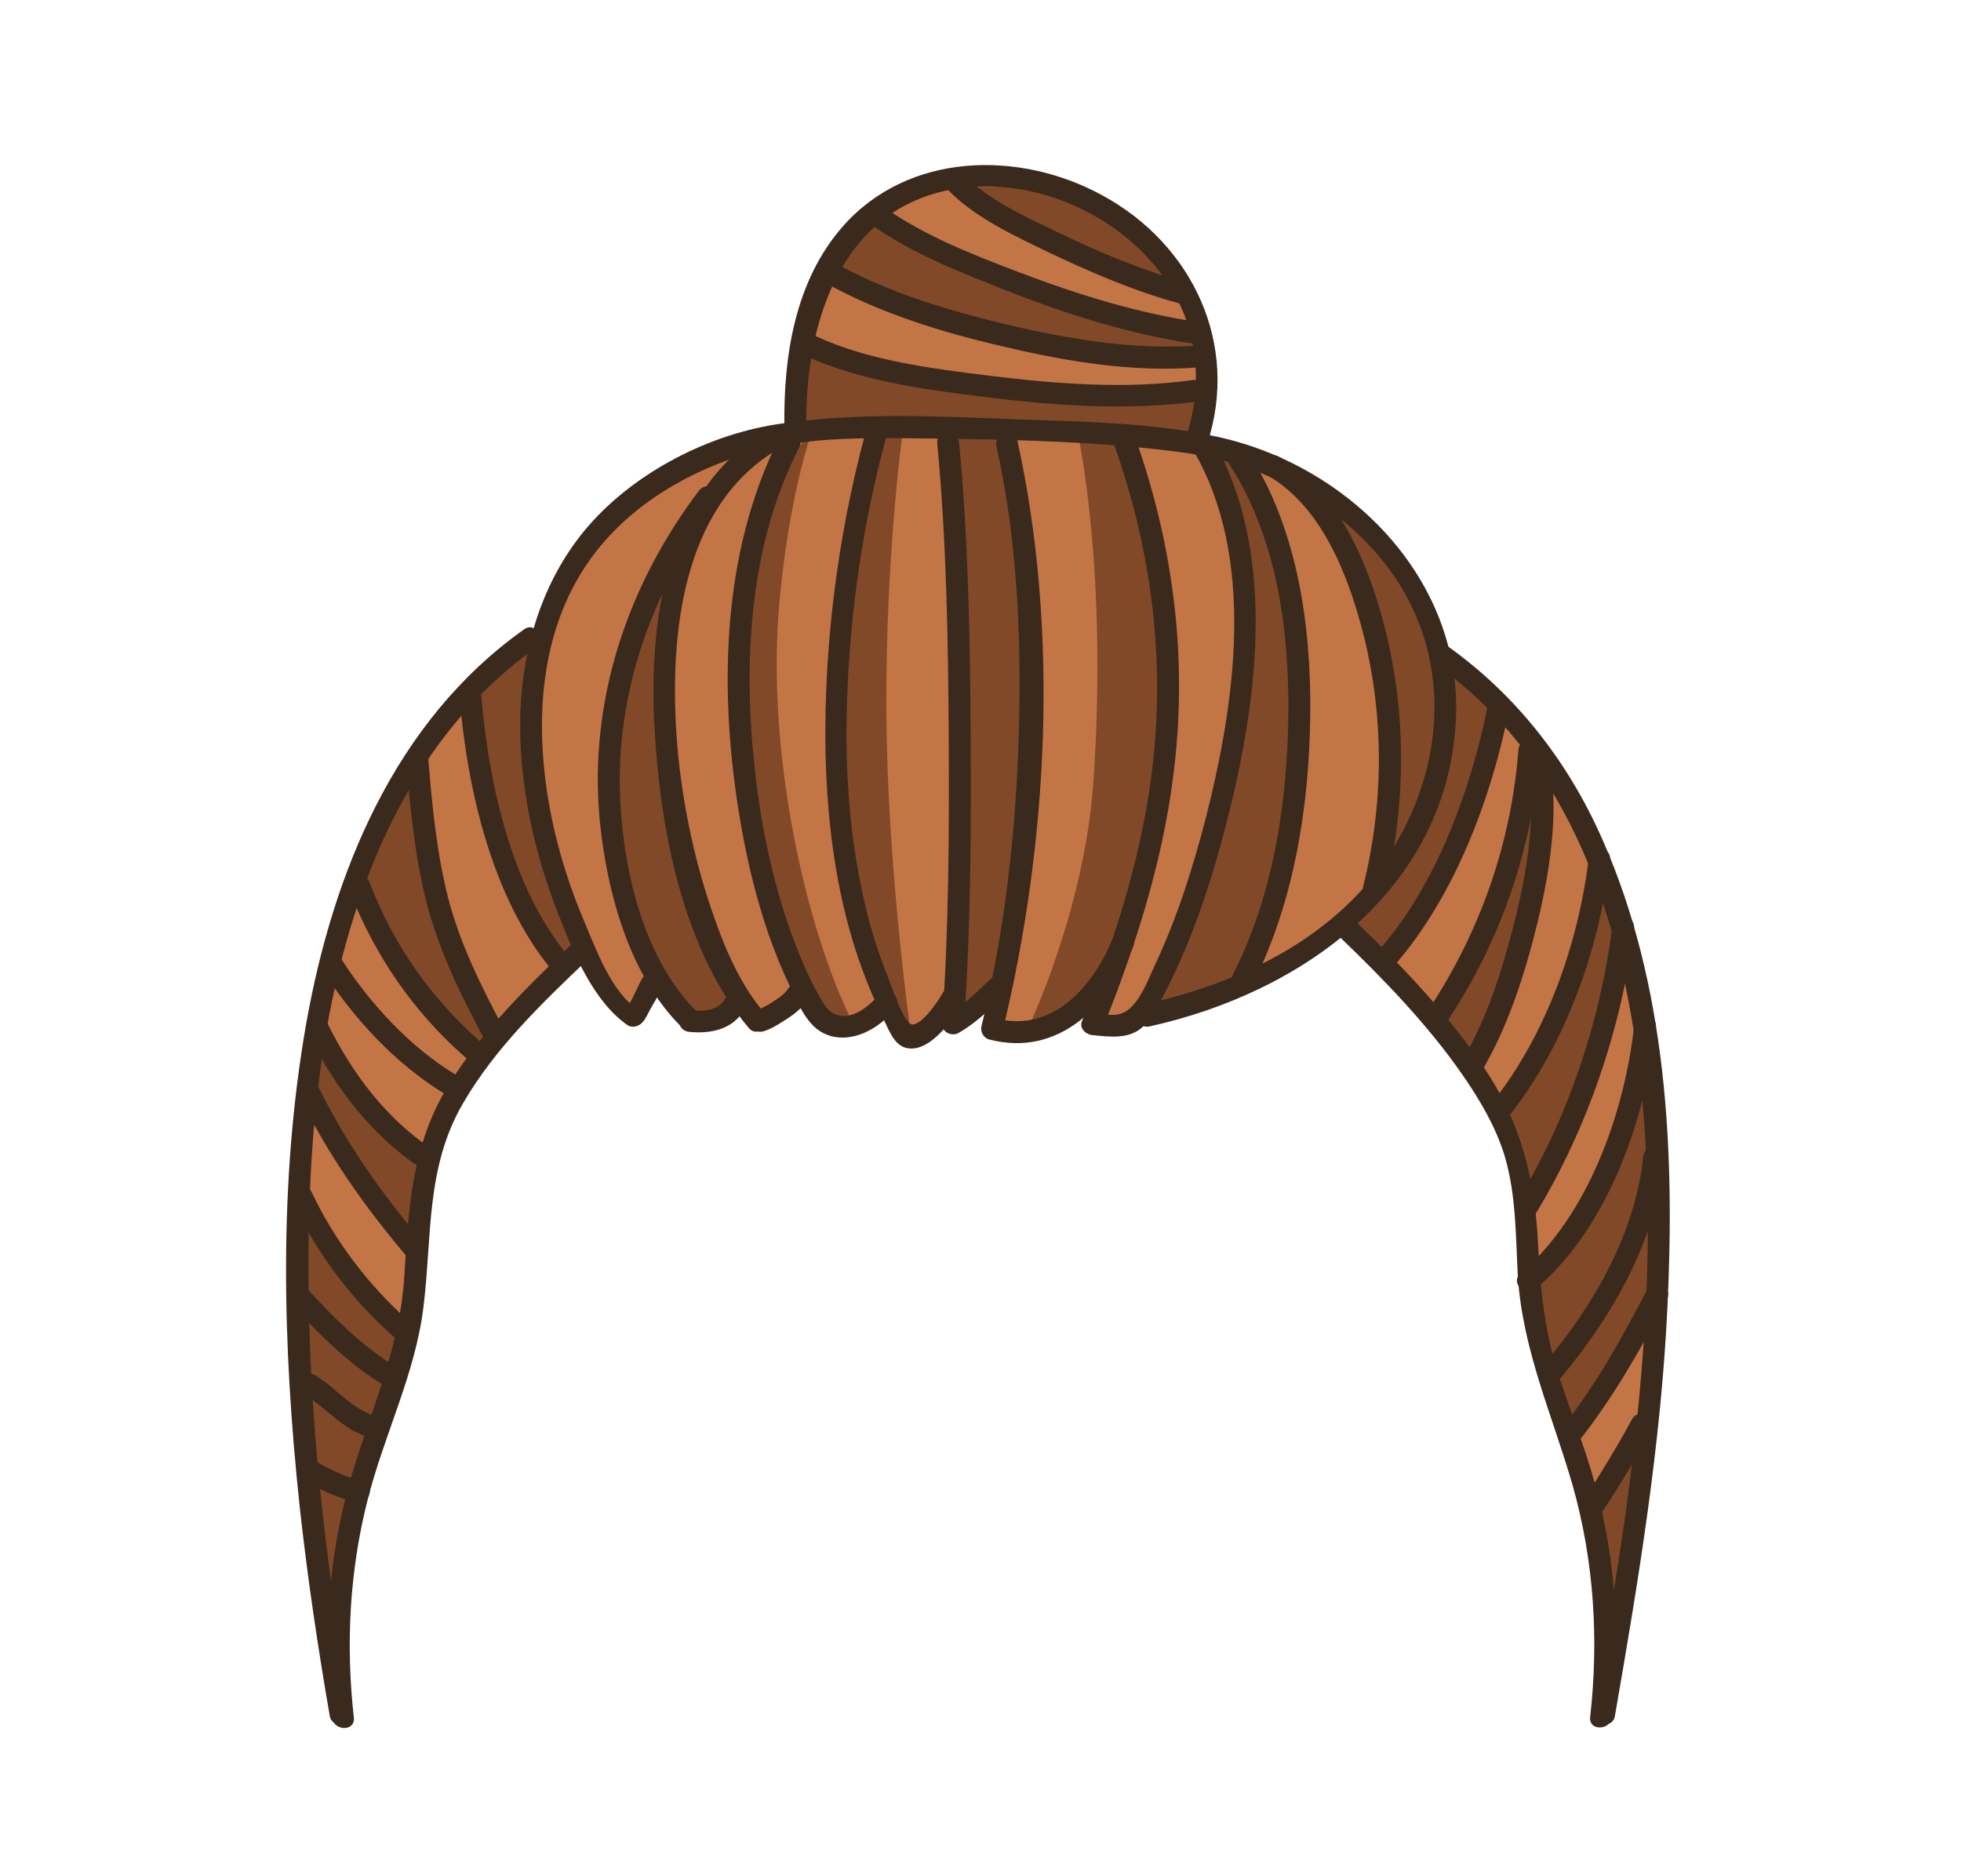 <?xml version="1.0" encoding="utf-8"?>
<!-- Generator: Adobe Illustrator 19.2.0, SVG Export Plug-In . SVG Version: 6.00 Build 0)  -->
<svg version="1.1" id="Layer_1" xmlns="http://www.w3.org/2000/svg" xmlns:xlink="http://www.w3.org/1999/xlink" x="0px" y="0px"
	 viewBox="0 0 358 342.5" style="enable-background:new 0 0 358 342.5;" xml:space="preserve">
<style type="text/css">
	.st0{fill:#C47546;}
	.st1{fill:#814927;}
	.st2{fill:#3A291D;}
</style>
<g>
	<path class="st0" d="M106.1,173.5l-12.1,10.4l-10.9,16l-5.3,11.7l-1.9,13L75.5,237l-2.2,14.2l-7.7,21.3l-5.2,25.9l-2.1-9.9l-4-33.9
		v-32.5l3.6-34.8l6.4-25.5l8.3-18l8-11.9l12.2-12.3l6.2-3l4.9-12.1l9-11.1l12.6-8.4l19.8-7.1c0,0,0.7-6.3,0.4-7.1
		c-0.2-0.8,2.3-14.6,2.3-14.6l2.5-6.2l6.2-8.7l8.1-5.9l11.7-3.2l9.8-0.2l6.9,0.9l9.1,5.5l8.7,7.1l7,10.6l2.5,7l-0.5,11.1l-1.1,6.8
		l6.7,1.5l7.4,2.7l10.1,5.6l10.3,8.1l5.8,10.5l4.7,10.4l5.6,4.4l9.8,10.3l8.2,12.5c0,0,4.8,14.7,5.7,14.9c0.9,0.2,5,14.5,5,14.5
		l3.9,15l0.8,17.7v24.6l-1.5,20l-2.6,23l-4.1,19.5c0,0-3.7-12.2-3.2-13s-2.5-12.9-2.5-12.9l-5.4-15.8l-4.4-15l-0.6-13.2l-1.6-14.8
		l-6.1-13.1l-8.4-10.3l-10.2-12.3l-7.8-6.3l-9,6.3l-13.9,6.3l-12.1,3.4l-4.3,2.1l-5.5-0.4v-4l-4.7,2.6l-7.4,2.6l-4.7,0.1l-1.6-7.4
		l-7,4.7l-0.3-2l-7.5,6.5l-1.9-2.7l-2-3.7l-5.8,3.1h-5.5l-5.5-5.5l-7.6,4.8c0,0-2.7-5.6-3.2-4.4c-0.4,1.2-4.4,4.3-4.4,4.3l-4.7,0.2
		l-6.8-6.7l-3.4,5.7l-4.5-5L106.1,173.5z"/>
	<g>
		<polygon class="st1" points="73.3,242.7 66.2,235.6 54.5,217.6 54.3,228.4 54.3,254.6 56.3,278.8 60.4,298.4 62.7,283.7 68.7,262 
					"/>
		<polygon class="st1" points="56.3,199.1 62.7,210.5 68.7,219.3 76.1,228.4 78,211.8 72.4,207.4 58.3,188.2 		"/>
		<polygon class="st1" points="64.3,161.8 68.7,169.5 76,181.5 84,191.7 87.8,193.1 90.2,188.8 86.4,181.5 80,165.2 77.2,151.5 
			75.5,139.4 68.1,149.7 		"/>
		<path class="st1" d="M85.9,125.8l1.6,12.8l2.6,16.3l6.8,14.6l5.3,6.3l3.9-3.1l-2.7-7.4c0,0-5.3-19.4-5.4-20.2s-1.2-17.8-1.2-17.8
			l0.2-9.7l-5.7,2.1L85.9,125.8z"/>
		<path class="st1" d="M122.4,100.9l-5.1,10.3l-4.8,16.1l-1.4,14.1l1.4,15.6l4.2,14.4l6.7,11.9l3.6,3.6l5.9-2l2-3.1l-7-15.6
			l-4.1-15.5c0,0-2.4-14.2-2.5-14.9s0.6-18.8,0.5-19.3s3-14.8,3-14.8L122.4,100.9z"/>
		<path class="st1" d="M148.2,78.9c0,0-6,5.3-10.4,19.2c-1.6,5.2-2.9,21.6-2.9,21.6l0.4,15l2.3,17.4l10.6,31.8l7.6,3.1
			c-8.8-17.4-16-50-13.5-77.1C144.1,90,148.2,78.9,148.2,78.9z"/>
		<polygon class="st1" points="173.9,79.9 174.6,103.4 175.3,141.1 174.2,185.9 182.8,180.9 186.5,163.7 189.6,123.7 186.9,99.9 
			185,78.9 201.7,78.9 218.3,81.1 220.4,72.3 207,72.2 189.6,70.4 173.1,69.6 160.2,67.8 146.7,63.3 145.2,78 160.2,78.3 		"/>
		<path class="st1" d="M151.4,49.8l8.8,5.6l12.9,3.2l11.8,3.1l14.6,3.7c0,0,10.4,0,11.2,0s9.5,0,9.5,0l-1.3-4.6l-7.4-1.1l-21.9-6.1
			l-15.6-6.8l-13.7-7.4L151.4,49.8z"/>
		<polygon class="st1" points="175.3,34.1 183.2,40.9 197.1,46.6 205.1,51.1 215.3,52.4 211.5,44.6 201.9,38.4 189.6,34.1 		"/>
		<path class="st1" d="M164.8,78.9c0,0-3.6,25.8-2.9,56.8c0.6,26.1,4.3,52.5,4.3,52.5s-2.3,0.1-4.3-5.1c-2-5.3-6.8-21.1-7.4-26
			s-2.1-20.7-1.7-27.6c0.3-6.9,2.1-24.8,3-30.1c0.9-5.3,4.5-21,4.5-21L164.8,78.9z"/>
		<path class="st1" d="M188,187c0,0,10-21.1,11.6-44.1c2.7-38.8-2.8-63.5-2.8-63.5l8.8,1.4l4.6,15.3l3.2,23.5l-1.5,25.7l-4.8,20.9
			c0,0-5.6,14.5-8.8,17.1C194.9,185.9,188,187,188,187z"/>
		<path class="st1" d="M219.6,81.3l4.1,9.3l3.1,17.8l-0.4,16.3l-3.3,18l-5,19.1l-9.9,23.2h4.9l8.2-2.8l6-4.5l4.4-11.4l2.4-9.3
			l2.3-15.2l0.6-14.6c0,0-1.5-17.3-1.7-18c-0.1-0.7-4.2-15.3-4.2-15.3s-3.9-8.2-4.4-8.9s-4.2-3.7-4.2-3.7H219.6z"/>
		<path class="st1" d="M242.4,95.1c0.1,0.2,5.6,11.3,5.6,11.3l3.3,11.2l1.9,11.9l0.5,14.5l-2,14.4l-5.9,11.2l6.4,6.3l5.1-6.3
			c0,0,6.5-14.2,7.9-14.9c1.4-0.7,4.8-15.9,6-16.3c1.2-0.4,3.6-7.5,3.6-7.5l-11.5-11.6l-4.3-9.6l-7-11.5l-9.7-6.1V95.1z"/>
		<polygon class="st1" points="262.4,185.5 266.5,178.9 272.1,167.4 276.2,155.1 281.1,141.4 281.1,154.6 277.1,173.5 268.4,194.9 
					"/>
		<polygon class="st1" points="274,202.5 279.2,195.1 283.6,186.9 289.6,175.8 292,161.2 297,172 291.5,190.8 285.5,208.6 
			278.5,220.7 276.5,210.8 		"/>
		<polygon class="st1" points="280.2,233.9 284.4,228.3 289.6,220.3 300.3,195.1 302.8,205.6 302,237.3 293.1,253 285.5,261.9 
			282.3,250.3 		"/>
		<polygon class="st1" points="290.8,274.9 299.6,260.2 299.6,269.8 294.6,296.4 		"/>
	</g>
	<g>
		<g>
			<g>
				<path class="st2" d="M104.7,172.1c-8.3,7.9-16.7,16.1-22.8,26c-6.8,11-7.3,22.5-8.1,35.1c-0.9,14.4-7.4,26.9-10.8,40.6
					c-3.2,13-3.9,26.5-2.4,39.8c0.3,2.5,4.3,2.6,4,0c-1.5-13.3-0.8-26.7,2.5-39.7c3-11.9,8.7-23,10.2-35.2c1.6-13,0.4-25.5,7.2-37.2
					c5.9-10.2,14.6-18.5,23-26.5C109.4,173.1,106.6,170.3,104.7,172.1L104.7,172.1z"/>
			</g>
			<g>
				<path class="st2" d="M244.4,170.9c8.2,7.9,16.2,16.1,22.7,25.5c3.1,4.5,6,9.4,7.6,14.7c2.1,7.1,2,14.6,2.4,22
					c0.9,13.5,6.3,25.3,10,38.1c3.9,13.8,4.8,28.1,3.2,42.3c-0.3,2.6,3.7,2.5,4,0c1.6-14.2,0.7-28.7-3.1-42.5
					c-1.9-6.9-4.6-13.5-6.8-20.3c-2.4-7.7-3.2-15.3-3.6-23.3c-0.6-12.5-3.2-22.7-10.3-33.1c-6.7-9.7-14.8-18.2-23.3-26.3
					C245.4,166.3,242.5,169.1,244.4,170.9L244.4,170.9z"/>
			</g>
			<g>
				<path class="st2" d="M95.7,114.9c-23.6,16.7-34.9,44.4-39.8,72c-5.1,29-4.3,58.9-1.2,88.1c1.4,12.8,3.3,25.6,5.5,38.3
					c0.4,2.5,4.3,1.5,3.9-1.1c-4.2-24-7.2-48.3-7.7-72.7c-0.6-28.6,1.5-58.9,13.2-85.4c6.3-14.1,15.5-26.8,28.2-35.8
					C99.8,116.9,97.8,113.4,95.7,114.9L95.7,114.9z"/>
			</g>
			<g>
				<path class="st2" d="M262.2,121.4c22.9,16.2,32.9,43.6,36.6,70.5c3.8,27.9,1.8,56.5-2,84.2c-1.7,12.1-3.8,24.2-5.9,36.2
					c-0.4,2.5,3.4,3.6,3.9,1.1c4.3-24.7,8.4-49.5,9.6-74.6c1.4-28.7-0.1-59-11.9-85.6c-6.2-14.1-15.7-26.3-28.2-35.2
					C262.2,116.4,260.2,119.9,262.2,121.4L262.2,121.4z"/>
			</g>
			<g>
				<path class="st2" d="M217.9,82.3c11.4,19.7,7.6,45.8,2.3,66.8c-2.4,9.3-5.3,18.5-9.4,27.2c-1.1,2.4-2.3,5.6-4.2,7.5
					c-2,2.1-4.2,1.5-7.1,1.2c0.6,0.8,1.3,1.7,1.9,2.5c6.4-15.9,11.5-32.3,13.2-49.4c2-19.7-0.7-39.4-7.3-58
					c-0.9-2.4-4.7-1.4-3.9,1.1c6.5,18.3,9.2,37.6,7.2,57c-1.7,16.7-6.8,32.8-13.1,48.3c-0.5,1.3,0.8,2.4,1.9,2.5
					c3.1,0.3,6.6,0.8,9.1-1.4c1.9-1.7,3.2-4.5,4.4-6.8c4.6-9,7.9-18.8,10.5-28.6c6-22.6,10.2-50.8-2.1-72.1
					C220.1,78.1,216.6,80.1,217.9,82.3L217.9,82.3z"/>
			</g>
			<g>
				<path class="st2" d="M223.8,83.8c9.2,13.6,11.6,30.9,11.4,47c-0.2,16-2.8,32.8-10.1,47.1c-1.2,2.3,2.3,4.3,3.5,2
					c7.6-15,10.4-32.5,10.6-49.2c0.2-16.7-2.4-34.9-11.9-49C225.9,79.6,222.4,81.6,223.8,83.8L223.8,83.8z"/>
			</g>
			<g>
				<path class="st2" d="M231.4,86.8c10.1,5.8,14.9,18.7,17.6,29.4c3.7,14.9,3.6,30.6-0.1,45.5c-0.6,2.5,3.2,3.6,3.9,1.1
					c4-16,4-33-0.2-49c-3-11.3-8.4-24.2-19.1-30.4C231.2,82.1,229.2,85.5,231.4,86.8L231.4,86.8z"/>
			</g>
			<g>
				<path class="st2" d="M181.9,81.4c3.8,17.1,4.6,34.8,4.1,52.2c-0.5,18.1-2.5,36.2-6.8,53.7c-0.3,1,0.3,2.2,1.4,2.5
					c12.7,3.3,21.8-6.2,26.3-17c1-2.4-2.9-3.4-3.9-1.1c-3.7,8.8-11.1,17-21.4,14.2c0.5,0.8,0.9,1.6,1.4,2.5
					c8.4-34.5,10.4-73.3,2.7-108.1C185.2,77.9,181.4,78.9,181.9,81.4L181.9,81.4z"/>
			</g>
			<g>
				<path class="st2" d="M181.5,178.1c-2.6,2.5-5.3,5.3-8.5,7.1c1,0.6,2,1.2,3,1.7c1.2-17.3,1.3-34.6,1.2-52
					c-0.1-18-0.4-36.1-2.1-54c-0.2-2.5-4.2-2.6-4,0c1.7,17.9,2,36,2.1,54c0.1,17.3,0,34.7-1.2,52c-0.1,1.6,1.8,2.4,3,1.7
					c3.5-2,6.4-5,9.3-7.8C186.2,179.2,183.4,176.4,181.5,178.1L181.5,178.1z"/>
			</g>
			<g>
				<path class="st2" d="M157.9,79.4c-5,18.7-7.5,38.4-7.2,57.8c0.3,13.6,2.1,27.5,6.9,40.3c1.1,3,2.4,5.9,3.8,8.8
					c0.9,1.8,1.8,4.4,3.9,5c4.2,1.2,8.6-5,10.3-8c1.2-2.3-2.2-4.3-3.5-2c-0.7,1.3-4,6.3-5.8,5.7c-1.4-0.5-3.7-7.3-4.2-8.6
					c-2.1-5.2-3.7-10.6-4.8-16.1c-2.5-11.8-3.1-23.9-2.6-35.9c0.6-15.4,2.9-31,6.9-45.9C162.4,77.9,158.6,76.9,157.9,79.4
					L157.9,79.4z"/>
			</g>
			<g>
				<path class="st2" d="M142.4,79.7c-10.9,21.4-11.2,47.3-7.2,70.5c1.8,10.4,4.6,20.8,9.2,30.3c1.5,3.1,3.1,7.1,6.5,8.4
					c4.6,1.8,9.5-1.1,12.4-4.5c1.7-2-1.2-4.8-2.8-2.8c-1.9,2.2-5.3,5.1-8.4,3.4c-1.6-0.9-2.5-3.1-3.4-4.7c-1.8-3.4-3.2-7-4.5-10.6
					c-3.2-9.1-5.2-18.7-6.3-28.3c-2.3-19.9-1.3-41.6,8-59.7C147,79.4,143.6,77.4,142.4,79.7L142.4,79.7z"/>
			</g>
			<g>
				<path class="st2" d="M139.4,79c-18,11-21,34.9-19.9,54.1c1,18.1,5.1,40.3,17.2,54.6c1.7,2,4.5-0.9,2.8-2.8
					c-5.1-6-8-13.8-10.4-21.2c-3-9.5-4.9-19.5-5.6-29.5c-1.2-18,0.9-41.3,17.9-51.8C143.6,81.1,141.6,77.6,139.4,79L139.4,79z"/>
			</g>
			<g>
				<path class="st2" d="M127.6,89.6c-13.1,17.3-20.2,38.5-18.1,60.3c1.3,12.9,5.3,28,14.8,37.5c1.8,1.8,4.7-1,2.8-2.8
					c-9-9-12.8-23.7-13.7-35.9c-1.7-20.7,5.2-40.5,17.6-57C132.6,89.6,129.1,87.6,127.6,89.6L127.6,89.6z"/>
			</g>
			<g>
				<path class="st2" d="M209.9,187.4c28.1-6.2,54.5-25.3,55.9-56.2c1.1-25.7-19.8-46.4-43.8-51.5c-11.6-2.5-23.9-2.7-35.7-3.1
					c-14.7-0.6-30.1-1.4-44.7,0.9c-13.1,2.1-26.6,9.3-35,19.5c-7.6,9.3-11.1,21-11.6,32.9c-0.4,12.5,2.3,25.1,6.8,36.7
					c2.7,6.9,6.4,16.2,12.8,20.6c0.6,0.4,1.4,0.3,2,0c1-0.5,1.5-1.8,2-2.7c0.4-0.8,0.9-1.5,1.3-2.3c0.3-0.7,1.4-1.6,0.4-1.1
					c2.3-1.1,0.3-4.5-2-3.5c-0.9,0.4-1.4,1.7-1.8,2.5c-0.4,0.8-0.9,1.9-1.3,2.7c-0.3,0.5-1.4,1.6-0.6,1.6c0.7,0,1.3,0,2,0
					c-4.9-3-7.8-11.1-10-16.3c-3.9-9.2-6.6-19.3-7.4-29.3c-0.9-10.9,0.4-22.3,5.7-32.1c6.4-11.9,17.9-19.5,30.6-23.6
					c11.8-3.8,25-3.1,37.3-3c14.1,0.2,28.3,0.6,42.3,2.4c21.6,2.7,42.9,17.3,46.3,40.2c1.8,11.8-1.6,24.1-8.2,33.9
					c-10.1,15.1-27.2,23-44.4,26.8C206.3,184.1,207.4,188,209.9,187.4L209.9,187.4z"/>
			</g>
			<g>
				<path class="st2" d="M147.2,78c-0.3-18.6,6.1-40,27.1-43.5c15-2.5,31.7,5.3,39.6,18.3c5,8.3,5.6,18,2.6,27.1
					c-0.8,2.5,3.1,3.5,3.9,1.1c5.9-18.1-2.6-36.3-19.1-45.3c-15.1-8.3-35.4-8-47.4,5.6c-8.8,10-10.9,23.8-10.7,36.7
					C143.3,80.6,147.3,80.6,147.2,78L147.2,78z"/>
			</g>
			<g>
				<path class="st2" d="M150.4,51.5c10.2,5.7,21.6,9.2,32.9,11.8c11.4,2.7,23.4,4.7,35.2,3.8c2.6-0.2,2.6-4.2,0-4
					c-11.4,0.8-23-1.1-34.1-3.7c-11-2.6-22.1-5.9-32-11.4C150.2,46.8,148.2,50.3,150.4,51.5L150.4,51.5z"/>
			</g>
			<g>
				<path class="st2" d="M147.1,65c9.9,4.5,21.4,6.1,32.1,7.4c13.1,1.7,26.5,2.6,39.6,0.9c2.5-0.3,1.5-4.2-1.1-3.9
					c-12.2,1.7-24.9,0.7-37.1-0.8c-10.4-1.3-21.8-2.7-31.4-7.1C146.8,60.5,144.8,64,147.1,65L147.1,65z"/>
			</g>
			<g>
				<path class="st2" d="M159.2,41.1c7.3,5.2,16.1,8.6,24.4,11.9c11.2,4.4,22.8,8.1,34.7,9.8c2.5,0.3,3.6-3.5,1.1-3.9
					c-11.4-1.6-22.6-5.1-33.4-9.2c-8.4-3.2-17.4-6.7-24.8-12C159.1,36.1,157.1,39.6,159.2,41.1L159.2,41.1z"/>
			</g>
			<g>
				<path class="st2" d="M172.8,34.4c5,5.3,12.5,8.7,18.9,11.8c7.6,3.6,15.5,7,23.6,9.2c2.5,0.7,3.6-3.2,1.1-3.9
					c-7.8-2.1-15.4-5.3-22.7-8.8c-6.2-3-13.4-6.1-18.1-11.2C173.8,29.7,171,32.6,172.8,34.4L172.8,34.4z"/>
			</g>
		</g>
		<g>
			<path class="st2" d="M271.6,128.9c-3.1,15.3-9.3,32.5-19.7,44.4c-1.7,1.9,1.1,4.8,2.8,2.8c10.8-12.4,17.5-30.2,20.7-46.1
				C276,127.5,272.1,126.4,271.6,128.9L271.6,128.9z"/>
		</g>
		<g>
			<path class="st2" d="M277.2,136.9c-1.3,17.1-7,33.3-16.5,47.6c-1.4,2.2,2,4.2,3.5,2c9.9-14.9,15.6-31.8,17-49.6
				C281.4,134.3,277.4,134.4,277.2,136.9L277.2,136.9z"/>
		</g>
		<g>
			<path class="st2" d="M278.5,137.4c2.3,10.3,0.4,21.2-2.1,31.3c-2.2,8.6-5,17.5-9.6,25.2c-1.3,2.2,2.1,4.2,3.5,2
				c5-8.3,8.1-18.1,10.4-27.5c2.5-10.4,4.1-21.5,1.8-32C281.8,133.9,277.9,134.9,278.5,137.4L278.5,137.4z"/>
		</g>
		<g>
			<path class="st2" d="M290,157c-1.9,15.4-7.7,31.8-17.4,44.1c-1.6,2,1.2,4.9,2.8,2.8c10.4-13.2,16.5-30.3,18.5-46.9
				C294.3,154.5,290.3,154.5,290,157L290,157z"/>
		</g>
		<g>
			<path class="st2" d="M294.3,169.5c-2.2,17.3-8.3,35.3-17.5,50.2c-1.3,2.2,2.1,4.2,3.5,2c9.5-15.6,15.8-34.1,18-52.2
				C298.6,167,294.6,167,294.3,169.5L294.3,169.5z"/>
		</g>
		<g>
			<path class="st2" d="M298.3,187.6c-1.8,15.7-8.4,34.4-20.7,44.9c-2,1.7,0.9,4.5,2.8,2.8c13.2-11.2,20-31,21.9-47.7
				C302.6,185.1,298.6,185.1,298.3,187.6L298.3,187.6z"/>
		</g>
		<g>
			<path class="st2" d="M300,211.1c-1.4,13.9-9,27.2-17.9,37.7c-1.7,2,1.2,4.8,2.8,2.8c9.6-11.4,17.6-25.5,19-40.5
				C304.3,208.6,300.3,208.6,300,211.1L300,211.1z"/>
		</g>
		<g>
			<path class="st2" d="M300.8,235.3c-4.6,8.8-9.3,17.4-15.5,25.2c-1.6,2,1.2,4.8,2.8,2.8c6.4-8.1,11.4-16.9,16.2-26
				C305.5,235,302,233,300.8,235.3L300.8,235.3z"/>
		</g>
		<g>
			<path class="st2" d="M297.9,259.2c-2.7,5-5.7,9.9-8.8,14.7c-1.4,2.1,2,4.2,3.5,2c3.2-4.8,6.1-9.7,8.8-14.7
				C302.6,259,299.1,256.9,297.9,259.2L297.9,259.2z"/>
		</g>
		<g>
			<path class="st2" d="M83.9,127.3c1.4,16.8,5.9,36.6,16.9,49.9c1.6,2,4.5-0.9,2.8-2.8c-10.2-12.3-14.4-31.4-15.7-47.1
				C87.7,124.7,83.7,124.7,83.9,127.3L83.9,127.3z"/>
		</g>
		<g>
			<path class="st2" d="M74.1,138.6c0.8,8.8,1.6,17.7,3.8,26.3c2.3,8.9,6.3,16.9,10.6,25c1.2,2.3,4.7,0.3,3.5-2
				c-4.1-7.7-8-15.5-10.2-24c-2.1-8.3-2.9-16.7-3.6-25.2C77.8,136.1,73.8,136,74.1,138.6L74.1,138.6z"/>
		</g>
		<g>
			<path class="st2" d="M63.7,162.3c4.5,11.9,11.7,22.4,21.3,30.8c1.9,1.7,4.8-1.1,2.8-2.8c-9.1-8-16-17.8-20.3-29.1
				C66.6,158.8,62.8,159.9,63.7,162.3L63.7,162.3z"/>
		</g>
		<g>
			<path class="st2" d="M58.7,176.9c5.8,9,13.4,17.3,22.6,22.9c2.2,1.3,4.2-2.1,2-3.5c-8.6-5.2-15.8-13.1-21.2-21.5
				C60.7,172.7,57.3,174.7,58.7,176.9L58.7,176.9z"/>
		</g>
		<g>
			<path class="st2" d="M56.5,189.2c4.9,9.7,11.3,18,20.3,24.1c2.1,1.5,4.1-2,2-3.5c-8.4-5.7-14.4-13.7-18.9-22.7
				C58.8,184.9,55.4,186.9,56.5,189.2L56.5,189.2z"/>
		</g>
		<g>
			<path class="st2" d="M54.6,200.1c5.3,10.8,12.2,20.6,20,29.7c1.7,1.9,4.5-0.9,2.8-2.8c-7.6-8.8-14.3-18.4-19.4-28.8
				C56.9,195.8,53.5,197.8,54.6,200.1L54.6,200.1z"/>
		</g>
		<g>
			<path class="st2" d="M53.5,219.7c4.5,9.3,10.7,17.6,18.4,24.4c1.9,1.7,4.8-1.1,2.8-2.8c-7.5-6.7-13.5-14.6-17.8-23.6
				C55.8,215.3,52.4,217.3,53.5,219.7L53.5,219.7z"/>
		</g>
		<g>
			<path class="st2" d="M53.1,238c5,5.5,10.5,11,16.9,14.9c2.2,1.4,4.2-2.1,2-3.5c-6.1-3.8-11.3-9-16.1-14.3
				C54.2,233.2,51.4,236.1,53.1,238L53.1,238z"/>
		</g>
		<g>
			<path class="st2" d="M55.7,254.7c4.3,2.7,7.4,6.9,12.5,7.9c2.5,0.5,3.6-3.4,1.1-3.9c-4.7-0.9-7.7-5.1-11.6-7.5
				C55.5,249.8,53.5,253.3,55.7,254.7L55.7,254.7z"/>
		</g>
		<g>
			<path class="st2" d="M55.3,270.1c3,1.9,6.3,3.4,9.7,4.2c2.5,0.6,3.6-3.2,1.1-3.9c-3.2-0.8-6-2.1-8.8-3.8
				C55.2,265.3,53.2,268.7,55.3,270.1L55.3,270.1z"/>
		</g>
		<g>
			<path class="st2" d="M139.4,188.3c1.3-0.4,2.6-1.2,3.7-1.9c1.6-1,3.3-2.2,4.3-3.9c1.3-2.2-2.2-4.2-3.5-2c-0.7,1.1-2,1.9-3.1,2.6
				c-0.6,0.4-1.2,0.7-1.8,1c-0.2,0.1-0.4,0.2-0.7,0.3c-0.5,0.2,0.4-0.1,0,0C135.9,185.2,136.9,189,139.4,188.3L139.4,188.3z"/>
		</g>
		<g>
			<path class="st2" d="M125.8,188.4c3.9,0.4,8-0.4,10.1-4.1c1.3-2.3-2.2-4.3-3.5-2c-1.3,2.4-4.2,2.4-6.6,2.1
				C123.3,184.2,123.3,188.2,125.8,188.4L125.8,188.4z"/>
		</g>
	</g>
</g>
</svg>
